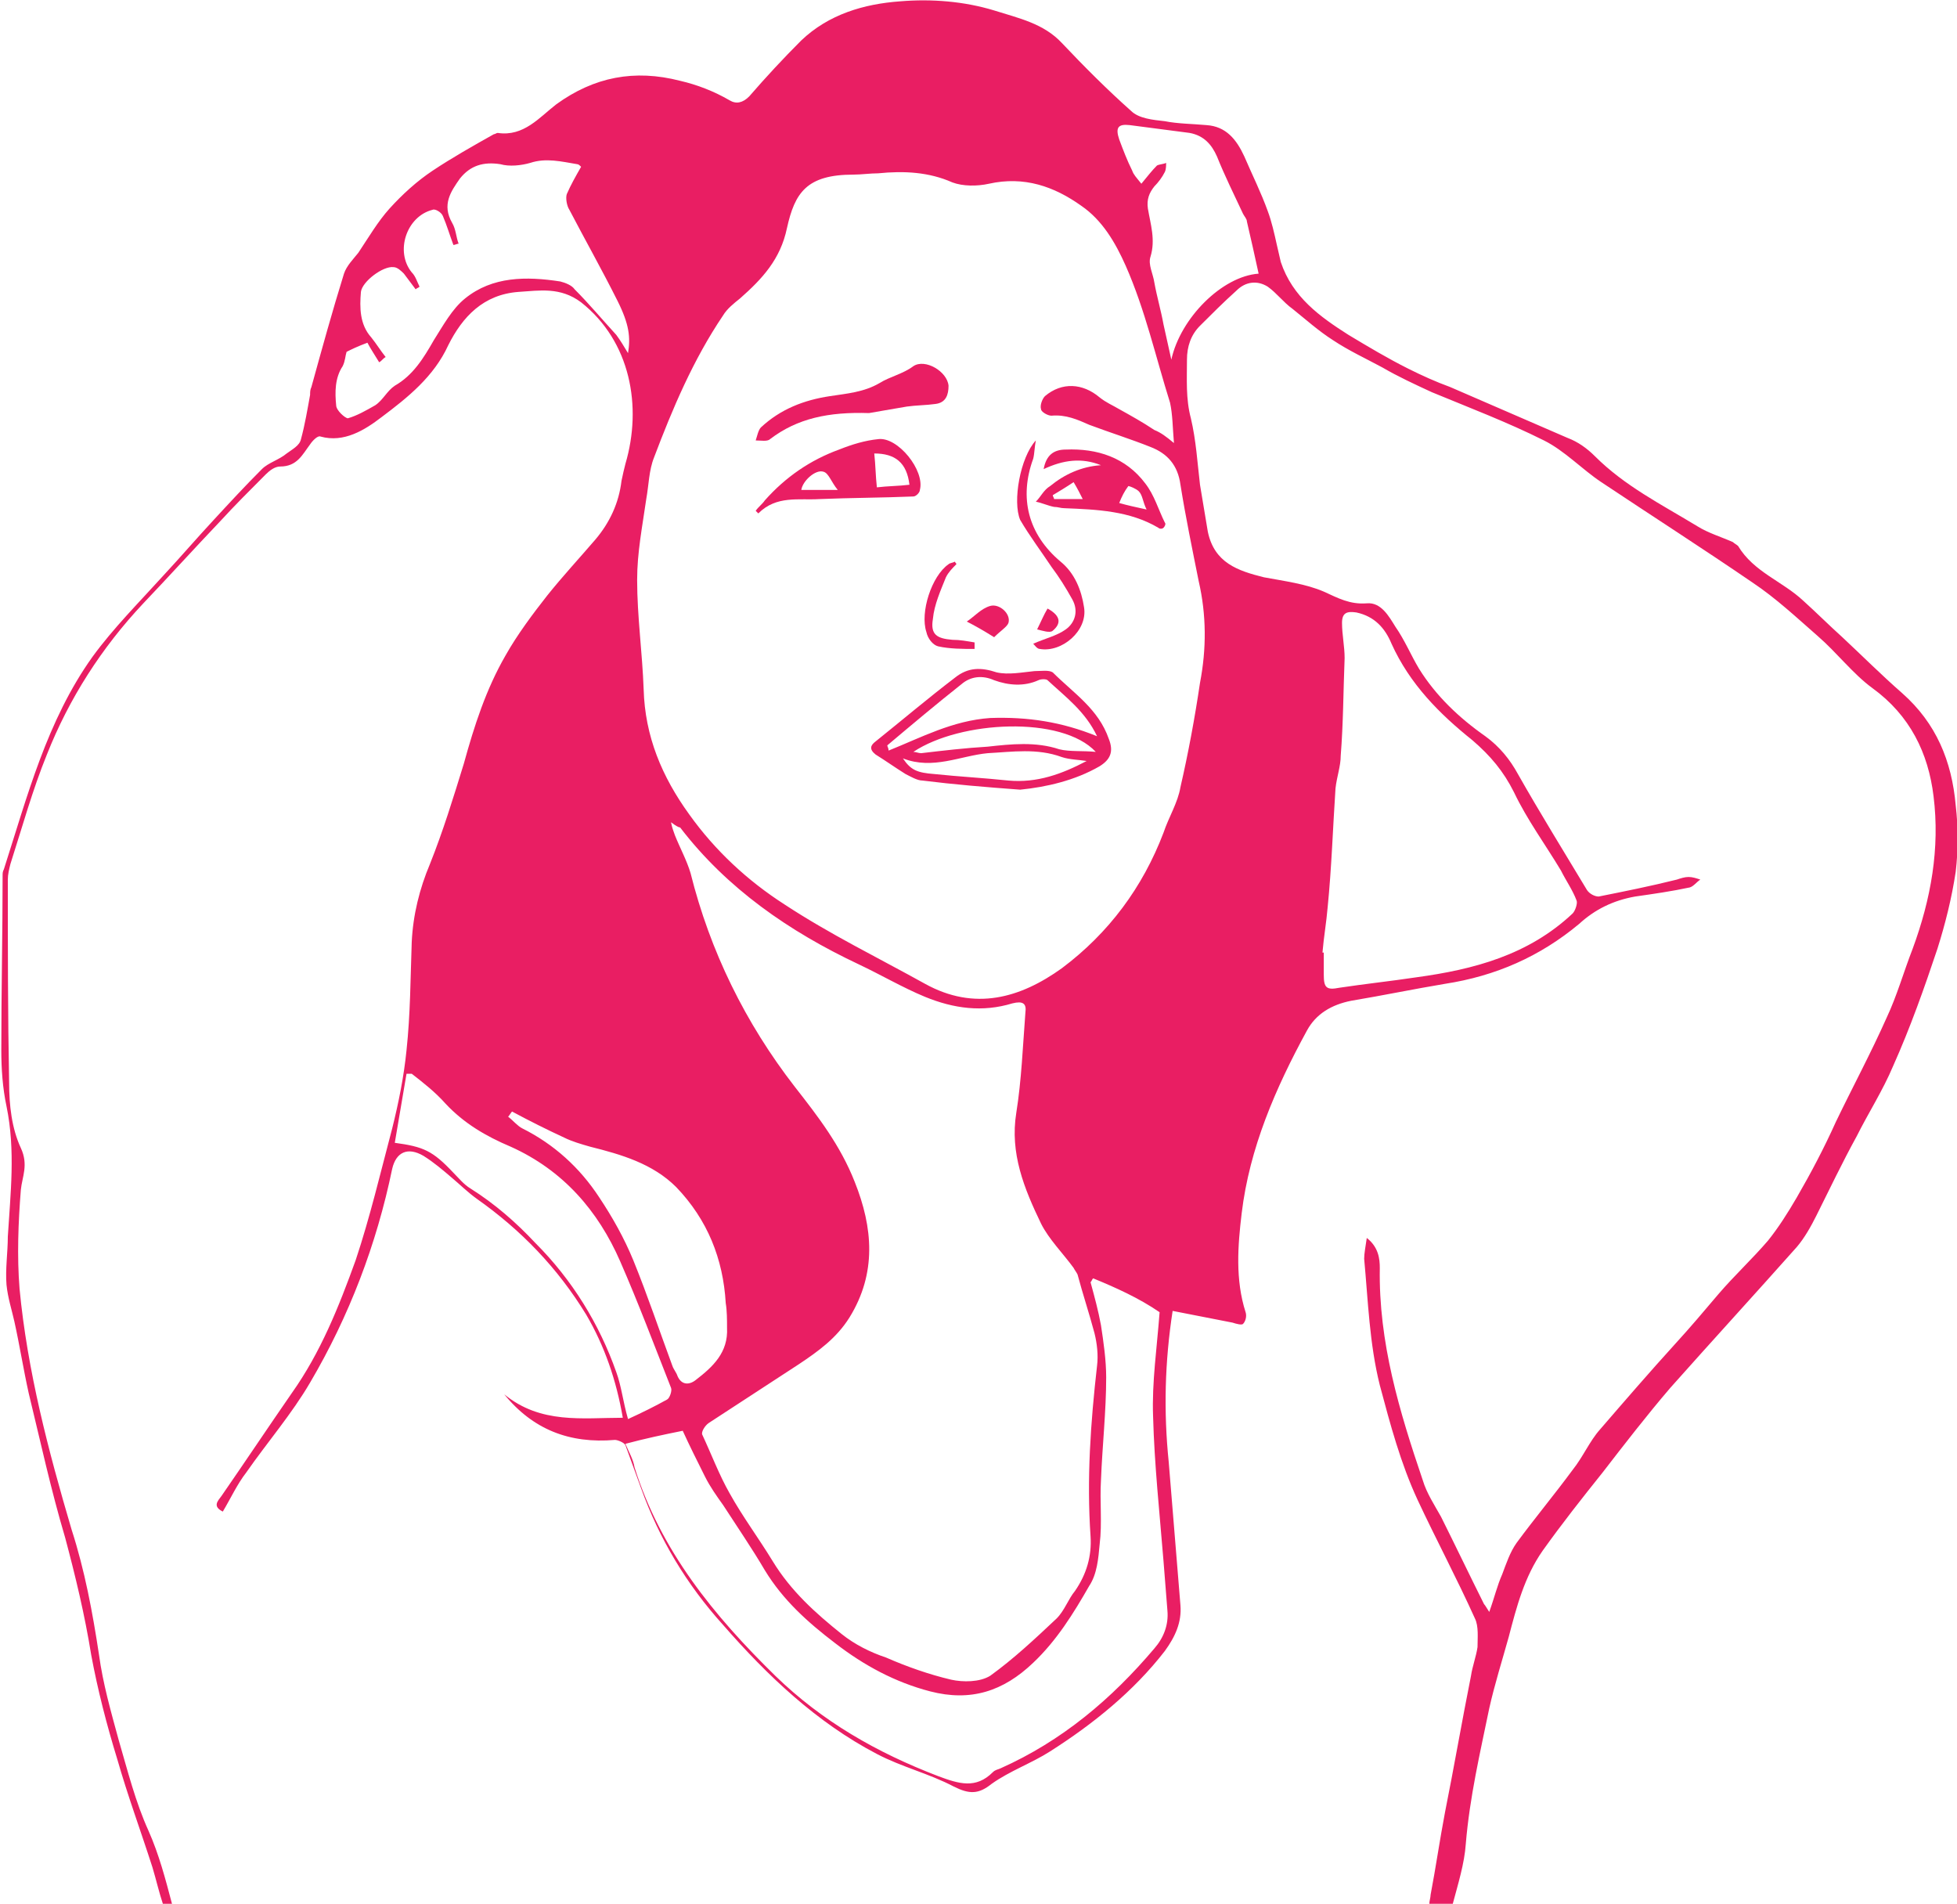 <?xml version="1.0" encoding="utf-8"?>
<!-- Generator: Adobe Illustrator 19.2.0, SVG Export Plug-In . SVG Version: 6.00 Build 0)  -->
<svg version="1.1" id="Layer_1" xmlns="http://www.w3.org/2000/svg" xmlns:xlink="http://www.w3.org/1999/xlink" x="0px" y="0px"
	 viewBox="0 0 150.2 146.1" style="enable-background:new 0 0 150.2 146.1;" xml:space="preserve">
<style type="text/css">
	.st0{fill:#E91E63;}
</style>
<g id="headache-flu-lady">
	<path class="st0" d="M0.6,94.9c0,1.2-0.2,2.5-0.1,3.7c0.1,1,0.4,1.9,0.6,2.8c0.4,1.8,0.7,3.7,1.1,5.5c0.9,3.7,1.7,7.4,2.8,11.1
		c0.8,3,1.5,5.9,2,9c0.5,2.7,1.2,5.4,2,8c0.8,2.8,1.8,5.5,2.7,8.3c0.3,1,0.5,1.9,0.8,2.8h0.7c-0.5-1.9-1-3.8-1.8-5.6
		c-1-2.2-1.6-4.6-2.3-7c-0.6-2.2-1.2-4.3-1.5-6.5c-0.5-3.3-1.1-6.5-2.1-9.6c-1.8-6.1-3.4-12.2-4-18.5c-0.2-2.5-0.1-5.1,0.1-7.6
		c0.1-1,0.6-1.9,0-3.2c-0.7-1.5-0.9-3.3-0.9-5c-0.1-5.2-0.1-10.4-0.1-15.6c0-0.4,0.1-0.8,0.2-1.2c0.9-2.8,1.7-5.7,2.8-8.4
		c1.7-4.3,4.2-8.2,7.4-11.6c2-2.1,3.9-4.2,5.9-6.3c1.1-1.2,2.3-2.4,3.5-3.6c0.3-0.3,0.7-0.6,1.1-0.6c1.3,0,1.7-0.9,2.3-1.7
		c0.2-0.3,0.6-0.7,0.8-0.6C26.4,34,28,33,29.3,32c2-1.5,4-3.1,5.1-5.5c1.1-2.2,2.7-3.9,5.4-4.1c1.6-0.1,3.2-0.4,4.8,0.8
		c3.8,3,4.7,8,3.4,12.4c-0.1,0.4-0.2,0.8-0.3,1.3c-0.2,1.7-0.9,3.2-2,4.5c-1.2,1.4-2.5,2.8-3.7,4.3c-1.1,1.4-2.3,3-3.2,4.6
		c-1.5,2.6-2.4,5.4-3.2,8.3c-0.8,2.6-1.6,5.2-2.6,7.7c-0.8,1.9-1.3,3.9-1.4,6c-0.1,2.8-0.1,5.5-0.4,8.3c-0.2,2-0.6,4-1.1,6
		c-0.9,3.4-1.7,6.8-2.8,10.1c-1.3,3.6-2.7,7.1-4.9,10.2c-1.8,2.6-3.6,5.3-5.4,7.9c-0.3,0.4-0.7,0.8,0.1,1.2c0.6-1,1.1-2.1,1.8-3
		c1.6-2.3,3.5-4.5,4.9-6.9c3-5.1,5.1-10.6,6.3-16.4c0.3-1.3,1.2-1.7,2.4-1c0.8,0.5,1.5,1.1,2.2,1.7c0.6,0.5,1.2,1.1,1.9,1.6
		c3.4,2.4,6.2,5.3,8.4,8.9c1.4,2.4,2.3,5,2.8,7.9c-3.1,0-6.3,0.5-9.1-1.8c2.2,2.7,5,3.8,8.5,3.5c0.2,0,0.7,0.2,0.8,0.4
		c0.4,1.1,0.8,2.2,1.2,3.3c1.4,3.9,3.5,7.4,6.3,10.5c3.4,3.9,7.2,7.5,11.8,9.9c1.9,1,4,1.5,5.9,2.5c1.2,0.6,1.9,0.6,2.9-0.2
		c1.4-1,3.1-1.6,4.5-2.5c3.3-2.1,6.4-4.6,8.8-7.7c0.8-1.1,1.3-2.2,1.2-3.5c-0.3-3.7-0.6-7.3-0.9-11c-0.4-3.9-0.3-7.7,0.3-11.6
		c1.5,0.3,3.1,0.6,4.6,0.9c0.3,0.1,0.7,0.2,0.8,0.1c0.2-0.2,0.3-0.6,0.2-0.9c-0.8-2.5-0.6-5.1-0.3-7.6c0.6-5,2.6-9.6,5-14
		c0.7-1.3,1.9-2,3.4-2.3c2.4-0.4,4.8-0.9,7.2-1.3c3.9-0.6,7.3-2.1,10.3-4.6c1.2-1.1,2.6-1.8,4.3-2.1c1.4-0.2,2.8-0.4,4.2-0.7
		c0.3-0.1,0.5-0.4,0.8-0.6c-0.3-0.1-0.6-0.2-0.9-0.2c-0.3,0-0.6,0.1-0.9,0.2c-2,0.5-4,0.9-6,1.3c-0.3,0-0.7-0.2-0.9-0.5
		c-1.8-3-3.6-5.9-5.3-8.9c-0.6-1.1-1.4-2.1-2.5-2.9c-2-1.4-3.8-3.1-5.1-5.2c-0.6-1-1.1-2.2-1.8-3.2c-0.5-0.8-1.1-1.9-2.2-1.8
		c-1.3,0.1-2.2-0.4-3.3-0.9c-1.4-0.6-3-0.8-4.6-1.1c-2-0.5-3.8-1.1-4.3-3.5c-0.2-1.2-0.4-2.4-0.6-3.6c-0.2-1.7-0.3-3.4-0.7-5.1
		c-0.4-1.5-0.3-3-0.3-4.5c0-1,0.3-1.9,1-2.6c0.9-0.9,1.8-1.8,2.8-2.7c0.7-0.7,1.6-0.8,2.4-0.3c0.7,0.5,1.2,1.2,1.9,1.7
		c1,0.8,2,1.7,3.1,2.4c1.2,0.8,2.5,1.4,3.8,2.1c1.2,0.7,2.5,1.3,3.8,1.9c2.9,1.2,5.8,2.3,8.6,3.7c1.6,0.8,2.9,2.2,4.4,3.2
		c3.9,2.6,7.8,5.1,11.6,7.7c1.8,1.2,3.4,2.7,5,4.1c1.5,1.3,2.7,2.9,4.2,4c2.9,2.1,4.3,5,4.7,8.3c0.5,4-0.2,7.9-1.6,11.7
		c-0.7,1.8-1.2,3.6-2,5.3c-1.2,2.7-2.6,5.3-3.9,8c-0.9,2-1.9,3.9-3,5.8c-0.7,1.2-1.4,2.3-2.2,3.3c-1.2,1.4-2.6,2.7-3.8,4.1
		c-1.1,1.3-2.2,2.6-3.3,3.8c-2,2.2-3.9,4.4-5.8,6.6c-0.8,0.9-1.3,2.1-2.1,3.1c-1.4,1.9-2.9,3.7-4.3,5.6c-0.5,0.7-0.8,1.6-1.1,2.4
		c-0.4,0.9-0.6,1.8-1,2.9c-0.2-0.3-0.3-0.5-0.4-0.6c-1.1-2.2-2.2-4.5-3.3-6.7c-0.5-0.9-1.1-1.8-1.4-2.8c-1.8-5.3-3.4-10.6-3.3-16.3
		c0-0.7-0.1-1.6-1-2.3c-0.1,0.7-0.2,1.2-0.2,1.6c0.3,3.2,0.4,6.5,1.2,9.7c0.8,3,1.6,6,2.9,8.8c1.4,3,3,6,4.4,9.1
		c0.3,0.6,0.2,1.5,0.2,2.2c-0.1,0.7-0.4,1.5-0.5,2.2c-0.7,3.5-1.3,7-2,10.5c-0.4,2.1-0.7,4.2-1.1,6.3c0,0.2-0.1,0.5-0.1,0.7h1.8
		c0.4-1.5,0.9-3.1,1-4.6c0.3-3.6,1.1-7,1.8-10.4c0.4-1.8,1-3.7,1.5-5.5c0.6-2.3,1.2-4.6,2.6-6.6c1.5-2.1,3-4,4.6-6
		c1.7-2.2,3.4-4.4,5.2-6.5c3.2-3.6,6.5-7.2,9.7-10.8c0.6-0.7,1.1-1.6,1.5-2.4c1-2,2-4.1,3.1-6.1c0.9-1.8,2-3.5,2.8-5.4
		c1.3-2.9,2.4-6,3.4-9c0.6-1.9,1.1-3.9,1.4-5.9c0.2-1.7,0.2-3.4,0-5.1c-0.3-3.4-1.5-6.3-4.1-8.6c-1.6-1.4-3.1-2.9-4.6-4.3
		c-1-0.9-2-1.9-3-2.8c-1.6-1.5-3.8-2.2-5-4.2c-0.1-0.1-0.3-0.2-0.4-0.3c-0.9-0.4-1.9-0.7-2.7-1.2c-2.8-1.7-5.6-3.1-7.9-5.4
		c-0.6-0.6-1.3-1.1-2.1-1.4l-9-3.9c-1.1-0.4-2.2-0.9-3.2-1.4c-1.6-0.8-3.1-1.7-4.6-2.6c-2.2-1.4-4.3-2.9-5.2-5.6
		c-0.1-0.4-0.2-0.9-0.3-1.3c-0.2-0.9-0.4-1.8-0.7-2.6c-0.5-1.4-1.2-2.8-1.8-4.2c-0.6-1.3-1.4-2.3-2.9-2.4c-1.1-0.1-2.2-0.1-3.2-0.3
		c-0.9-0.1-2-0.2-2.6-0.8c-1.8-1.6-3.6-3.4-5.3-5.2c-1.4-1.5-3.3-1.9-5.2-2.5c-2.3-0.7-4.8-0.9-7.2-0.7c-2.8,0.2-5.5,1-7.6,3
		c-1.4,1.4-2.7,2.8-4,4.3c-0.5,0.5-1,0.6-1.5,0.3c-1.2-0.7-2.5-1.2-3.8-1.5c-3.5-0.9-6.6-0.3-9.5,1.8c-1.3,1-2.5,2.5-4.5,2.2
		c-0.1,0-0.2,0.1-0.3,0.1c-1.6,0.9-3.2,1.8-4.7,2.8c-1.2,0.8-2.3,1.8-3.3,2.9c-0.9,1-1.6,2.2-2.4,3.4c-0.4,0.5-0.9,1-1.1,1.6
		c-0.9,2.9-1.7,5.8-2.5,8.7c-0.1,0.2-0.1,0.4-0.1,0.6c-0.2,1.1-0.4,2.3-0.7,3.4c-0.1,0.5-0.7,0.8-1.1,1.1c-0.6,0.5-1.4,0.7-1.9,1.2
		c-1.3,1.3-2.5,2.6-3.7,3.9c-1.3,1.4-2.5,2.8-3.8,4.2c-1.9,2.1-3.9,4.1-5.5,6.3c-3.5,4.9-5,10.7-6.8,16.3c-0.1,0.2-0.1,0.3-0.1,0.5
		c0,4.4-0.1,8.9-0.1,13.4c0,1.4,0.1,2.9,0.4,4.3C1.2,88.3,0.8,91.6,0.6,94.9z M101.9,69.6c0.3-3,0.4-6.1,0.6-9.1
		c0.1-0.9,0.4-1.7,0.4-2.5c0.2-2.5,0.2-5,0.3-7.5c0-0.9-0.2-1.8-0.2-2.7c0-0.8,0.4-0.9,1.1-0.8c1.4,0.3,2.2,1.2,2.7,2.4
		c1.4,3.1,3.7,5.4,6.2,7.4c1.4,1.2,2.4,2.4,3.2,4c1,2.1,2.4,4,3.6,6c0.4,0.8,0.9,1.5,1.2,2.3c0.1,0.2-0.1,0.8-0.3,1
		c-3.4,3.2-7.6,4.3-12,4.9c-2,0.3-3.9,0.5-5.9,0.8c-1,0.2-1.2,0-1.2-1v-1.7h-0.1C101.6,71.9,101.8,70.8,101.9,69.6z M39.3,85.3
		c1.3,0.7,2.7,1.4,4,2c0.6,0.3,1.3,0.5,2,0.7c2.4,0.6,4.8,1.3,6.6,3.1c2.4,2.5,3.6,5.5,3.8,8.9c0.1,0.6,0.1,1.3,0.1,1.9
		c0.1,1.9-1.1,3-2.4,4c-0.5,0.4-1.1,0.4-1.4-0.3c-0.1-0.3-0.3-0.5-0.4-0.8c-1-2.7-1.9-5.4-3-8.1C47.9,95,47,93.4,46,91.9
		c-1.5-2.3-3.5-4.1-5.9-5.3c-0.4-0.2-0.7-0.6-1.1-0.9C39.1,85.6,39.2,85.4,39.3,85.3z M79.9,93.9c0.6,1.2,1.7,2.3,2.5,3.4
		c0.1,0.2,0.2,0.3,0.3,0.5c0.4,1.5,0.9,3,1.3,4.5c0.2,0.8,0.3,1.7,0.2,2.5c-0.5,4.4-0.8,8.7-0.5,13.1c0.1,1.5-0.3,2.9-1.2,4.2
		c-0.5,0.6-0.8,1.5-1.4,2.1c-1.7,1.6-3.3,3.1-5.1,4.4c-0.8,0.5-2.1,0.5-3,0.3c-1.7-0.4-3.4-1-5-1.7c-1.2-0.4-2.4-1-3.4-1.8
		c-2-1.6-3.9-3.3-5.3-5.6c-1.1-1.8-2.3-3.4-3.3-5.2c-0.8-1.4-1.4-3-2.1-4.5c-0.1-0.2,0.2-0.7,0.5-0.9c2.3-1.5,4.6-3,6.9-4.5
		c1.5-1,2.9-2,3.9-3.6c2.1-3.4,1.8-6.9,0.4-10.4c-1.1-2.8-2.8-5-4.6-7.3C57.2,78.5,54.5,73,53,67c-0.3-1-0.8-1.9-1.2-2.9
		c-0.1-0.3-0.2-0.5-0.3-1c0.4,0.3,0.6,0.4,0.7,0.4c3.6,4.7,8.4,8,13.7,10.5c1.7,0.8,3.4,1.8,5.1,2.5c2.2,0.9,4.4,1.2,6.7,0.5
		c0.8-0.2,1.1,0,1,0.7c-0.2,2.6-0.3,5.2-0.7,7.7C77.5,88.5,78.6,91.2,79.9,93.9z M47.3,105.3c-1.3-3.7-3.4-7.1-6.2-9.9
		c-1.5-1.6-3.1-3-5-4.2c-0.5-0.3-0.9-0.8-1.3-1.2c-1.6-1.7-2.3-2-4.5-2.3c0.3-1.8,0.6-3.5,0.9-5.3h0.4c0.9,0.7,1.8,1.4,2.6,2.3
		c1.4,1.5,3.1,2.5,5,3.3c4,1.8,6.7,4.9,8.4,8.8c1.4,3.2,2.6,6.4,3.9,9.7c0.1,0.2-0.1,0.8-0.3,0.9c-0.9,0.5-1.9,1-3,1.5
		C47.8,107.5,47.7,106.4,47.3,105.3z M89.6,123.6c0.1,1.1-0.3,2.1-1,2.9c-3.3,3.9-7.1,7.1-11.8,9.2c-0.2,0.1-0.4,0.1-0.6,0.3
		c-1.3,1.3-2.6,0.9-4.2,0.3c-4.7-1.8-8.9-4.2-12.5-7.7c-4.7-4.6-8.8-9.6-10.8-16c-0.1-0.6-0.4-1.1-0.7-1.8c1.5-0.4,2.9-0.7,4.4-1
		c0.5,1.1,1.1,2.3,1.7,3.5c0.4,0.8,0.9,1.5,1.4,2.2c1.1,1.7,2.2,3.3,3.2,5c1.4,2.3,3.3,4,5.4,5.6c2.2,1.7,4.6,3,7.3,3.7
		c3.1,0.8,5.6,0,7.9-2.2c1.8-1.7,3.1-3.8,4.3-5.9c0.6-0.9,0.7-2.1,0.8-3.2c0.2-1.6,0-3.3,0.1-4.9c0.1-2.6,0.4-5.3,0.4-7.9
		c0-1.3-0.2-2.7-0.4-4c-0.2-1.1-0.5-2.2-0.8-3.3c0.1-0.1,0.1-0.2,0.2-0.3c1.7,0.7,3.5,1.5,5.1,2.6c-0.2,2.7-0.6,5.4-0.5,8
		c0.1,3.7,0.5,7.4,0.8,11.1C89.4,121.1,89.5,122.4,89.6,123.6z M86.7,9.6c1.5,0.2,3.1,0.4,4.6,0.6c1.1,0.2,1.7,0.9,2.1,1.8
		c0.6,1.5,1.3,2.9,2,4.4c0.1,0.2,0.3,0.4,0.3,0.6c0.3,1.3,0.6,2.6,0.9,4c-2.8,0.2-6,3.4-6.7,6.6c-0.2-0.9-0.4-1.8-0.6-2.7
		c-0.2-1.1-0.5-2.1-0.7-3.2c-0.1-0.7-0.5-1.4-0.3-2c0.4-1.3,0-2.5-0.2-3.7c-0.1-0.7,0.1-1.2,0.5-1.7c0.3-0.3,0.6-0.7,0.8-1.1
		c0.1-0.2,0.1-0.5,0.1-0.7c-0.2,0.1-0.5,0.1-0.7,0.2c-0.4,0.4-0.7,0.8-1.2,1.4c-0.4-0.5-0.6-0.7-0.7-1c-0.4-0.8-0.7-1.6-1-2.4
		C85.6,9.8,85.8,9.5,86.7,9.6z M49.6,38.3c0.2-1.1,0.2-2.2,0.6-3.2c1.4-3.7,3-7.5,5.3-10.9c0.3-0.5,0.8-0.9,1.3-1.3
		c1.7-1.5,3.1-3,3.6-5.4c0.6-2.7,1.5-4.1,5.1-4.1c0.6,0,1.3-0.1,1.9-0.1c2-0.2,3.9-0.1,5.7,0.7c0.8,0.3,1.9,0.3,2.8,0.1
		c2.7-0.6,5,0.2,7.1,1.7c1.6,1.1,2.6,2.8,3.4,4.6c1.5,3.4,2.3,7,3.4,10.5c0.2,0.9,0.2,1.9,0.3,3.1c-0.6-0.5-1-0.8-1.5-1
		c-0.9-0.6-1.8-1.1-2.7-1.6c-0.5-0.3-1-0.5-1.5-0.9c-1.3-1.1-2.9-1.2-4.2-0.1c-0.2,0.2-0.4,0.7-0.3,1c0,0.2,0.5,0.5,0.8,0.5
		c1.1-0.1,2,0.3,2.9,0.7c1.6,0.6,3.2,1.1,4.7,1.7c1.3,0.5,2.1,1.4,2.3,2.9c0.4,2.5,0.9,4.9,1.4,7.4c0.6,2.6,0.6,5.2,0.1,7.8
		c-0.4,2.7-0.9,5.4-1.5,8c-0.2,1.2-0.9,2.3-1.3,3.5c-1.6,4.2-4.2,7.7-7.8,10.4c-3.2,2.3-6.7,3.3-10.5,1.2c-3.6-2-7.3-3.8-10.8-6.1
		c-2.8-1.8-5.3-4.1-7.3-6.9c-2.1-2.9-3.4-6-3.5-9.6c-0.1-2.8-0.5-5.6-0.5-8.4C48.9,42.4,49.3,40.4,49.6,38.3z M26.3,28.1
		c0.2-0.4,0.2-0.8,0.3-1.1c0.4-0.2,0.8-0.4,1.6-0.7c0.2,0.4,0.6,1,0.9,1.5c0.2-0.1,0.3-0.3,0.5-0.4c-0.4-0.5-0.7-1-1.1-1.5
		c-0.9-1-0.9-2.3-0.8-3.5c0.1-0.8,1.7-2,2.5-1.9c0.3,0,0.6,0.3,0.8,0.5c0.3,0.4,0.6,0.8,0.9,1.2c0.1-0.1,0.2-0.1,0.3-0.2
		c-0.2-0.4-0.3-0.8-0.6-1.1c-1.3-1.6-0.4-4.3,1.6-4.8c0.2-0.1,0.7,0.2,0.8,0.5c0.3,0.7,0.5,1.4,0.8,2.2c0.1,0,0.3-0.1,0.4-0.1
		c-0.2-0.5-0.2-1.1-0.5-1.6c-0.8-1.4-0.1-2.4,0.6-3.4c0.8-1,1.8-1.3,3.1-1.1c0.7,0.2,1.6,0.1,2.3-0.1c1.2-0.4,2.4-0.1,3.6,0.1
		c0.1,0,0.2,0.1,0.3,0.2c-0.4,0.7-0.8,1.4-1.1,2.1c-0.1,0.3,0,0.9,0.2,1.2c1.2,2.3,2.5,4.6,3.7,7c0.9,1.8,1,2.8,0.8,4
		c-0.3-0.5-0.6-1-0.9-1.4c-1.1-1.2-2.1-2.4-3.2-3.5c-0.2-0.3-0.7-0.5-1.1-0.6c-2.6-0.4-5.2-0.4-7.3,1.3c-1,0.8-1.7,2.1-2.4,3.2
		c-0.8,1.4-1.6,2.7-3,3.5c-0.6,0.4-0.9,1.1-1.5,1.5c-0.7,0.4-1.4,0.8-2.1,1c-0.2,0-0.9-0.6-0.9-1C25.7,30.1,25.7,29,26.3,28.1z"/>
	<path class="st0" d="M78.3,60.6c-2.7-0.2-5.1-0.4-7.5-0.7c-0.4,0-0.9-0.3-1.3-0.5c-0.8-0.5-1.5-1-2.3-1.5c-0.5-0.4-0.4-0.7,0-1
		c2-1.6,4-3.3,6.1-4.9c1-0.8,2-0.8,3.2-0.4c0.9,0.2,1.9,0,2.9-0.1c0.5,0,1.1-0.1,1.4,0.1c1.6,1.6,3.5,2.8,4.3,5.1
		c0.4,1,0.1,1.6-0.7,2.1C82.5,59.9,80.3,60.4,78.3,60.6z M68.1,57.2c0,0.1,0.1,0.2,0.1,0.4c2.5-1,4.9-2.3,7.8-2.5
		c2.9-0.1,5.5,0.3,8.2,1.4c-0.9-1.9-2.4-3-3.8-4.3c-0.1-0.1-0.5-0.1-0.7,0c-1.1,0.5-2.3,0.4-3.4,0c-0.9-0.4-1.8-0.3-2.5,0.3
		C71.9,54,70,55.6,68.1,57.2z M69.3,58.2c0.6,0.9,1.1,1.1,2.4,1.2c1.9,0.2,3.8,0.3,5.7,0.5c2.2,0.2,4.1-0.5,6-1.5
		c-0.6-0.1-1.3-0.1-1.9-0.3c-1.9-0.7-3.8-0.4-5.7-0.3C73.7,58,71.6,59.1,69.3,58.2z M84.1,57.7c-2.6-2.8-10.4-2.4-14,0
		c0.2,0,0.4,0.1,0.6,0.1c1.7-0.2,3.4-0.4,5.1-0.5c1.8-0.2,3.7-0.4,5.5,0.2C82.1,57.7,83.1,57.6,84.1,57.7z"/>
	<path class="st0" d="M58,39.2c0.2-0.3,0.5-0.5,0.7-0.8c1.6-1.8,3.5-3.1,5.7-3.9c1-0.4,2-0.7,3-0.8c1.5-0.2,3.6,2.4,3.2,3.9
		c0,0.2-0.3,0.5-0.5,0.5c-2.4,0.1-4.8,0.1-7.2,0.2c-1.6,0.1-3.3-0.3-4.7,1.1C58.2,39.4,58.1,39.3,58,39.2z M67.1,34.8
		c0.1,0.9,0.1,1.7,0.2,2.6c0.8-0.1,1.7-0.1,2.5-0.2C69.6,35.5,68.7,34.8,67.1,34.8z M64.3,37.6c-0.5-0.6-0.7-1.3-1.1-1.4
		c-0.6-0.2-1.6,0.7-1.7,1.4C62.3,37.6,63.1,37.6,64.3,37.6z"/>
	<path class="st0" d="M84.5,35.7c-1.5-0.6-2.9-0.4-4.4,0.3c0.2-1.1,0.8-1.5,1.7-1.5c2.4-0.1,4.6,0.6,6.1,2.6c0.7,0.9,1,2,1.5,3
		c0.1,0.1,0,0.3-0.1,0.4c-0.1,0.1-0.3,0.1-0.4,0c-2.2-1.3-4.7-1.4-7.2-1.5c-0.3,0-0.5-0.1-0.8-0.1c-0.5-0.1-0.9-0.3-1.4-0.4
		c0.4-0.4,0.6-0.9,1.1-1.2C81.7,36.4,83,35.8,84.5,35.7z M88,39.1c-0.3-0.6-0.3-1.1-0.6-1.4c-0.2-0.2-0.7-0.4-0.8-0.4
		c-0.3,0.4-0.5,0.8-0.7,1.3C86.6,38.8,87.1,38.9,88,39.1z M80.8,38c0,0.1,0.1,0.2,0.1,0.3c0.7,0,1.4,0,2.2,0
		c-0.2-0.4-0.4-0.8-0.7-1.3C81.8,37.4,81.3,37.7,80.8,38z"/>
	<path class="st0" d="M66.7,31.7c-3.1-0.1-5.5,0.4-7.6,2c-0.2,0.2-0.7,0.1-1.1,0.1c0.1-0.3,0.2-0.8,0.4-1c1.5-1.4,3.3-2.1,5.3-2.4
		c1.3-0.2,2.6-0.3,3.8-1c0.8-0.5,1.8-0.7,2.6-1.3c0.9-0.6,2.6,0.4,2.7,1.5c0,0.7-0.2,1.3-1,1.4c-0.7,0.1-1.5,0.1-2.2,0.2
		C68.4,31.4,67.3,31.6,66.7,31.7z"/>
	<path class="st0" d="M79.5,33.8c-0.1,0.5-0.1,1-0.2,1.4c-1.1,3-0.4,5.8,2.1,7.9c1.1,0.9,1.6,2.2,1.8,3.5c0.3,1.8-1.7,3.5-3.4,3.2
		c-0.2,0-0.4-0.3-0.5-0.4c0.9-0.4,1.8-0.6,2.5-1.1s1-1.4,0.5-2.3c-0.5-0.9-1-1.7-1.6-2.5c-0.8-1.2-1.7-2.4-2.4-3.6
		C77.7,38.5,78.3,35.1,79.5,33.8z"/>
	<path class="st0" d="M73.4,43.3c-0.3,0.3-0.6,0.6-0.8,1c-0.4,1-0.9,2.1-1,3.2c-0.2,1.2,0.3,1.5,1.5,1.6c0.6,0,1.1,0.1,1.7,0.2
		c0,0.2,0,0.4,0,0.5c-0.9,0-1.9,0-2.8-0.2c-0.4-0.1-0.8-0.6-0.9-1.1c-0.5-1.5,0.4-4.3,1.7-5.2c0.1-0.1,0.3-0.1,0.5-0.2
		C73.3,43.2,73.4,43.2,73.4,43.3z"/>
	<path class="st0" d="M76.3,48.9c-0.8-0.5-1.5-0.9-2.1-1.2c0.6-0.4,1.1-1,1.8-1.2c0.7-0.2,1.6,0.6,1.4,1.3
		C77.3,48.1,76.8,48.4,76.3,48.9z"/>
	<path class="st0" d="M80.4,46.7c1.1,0.6,1,1.2,0.4,1.7c-0.2,0.2-0.8,0-1.2-0.1C79.9,47.7,80.1,47.2,80.4,46.7z"/>
</g>
</svg>
